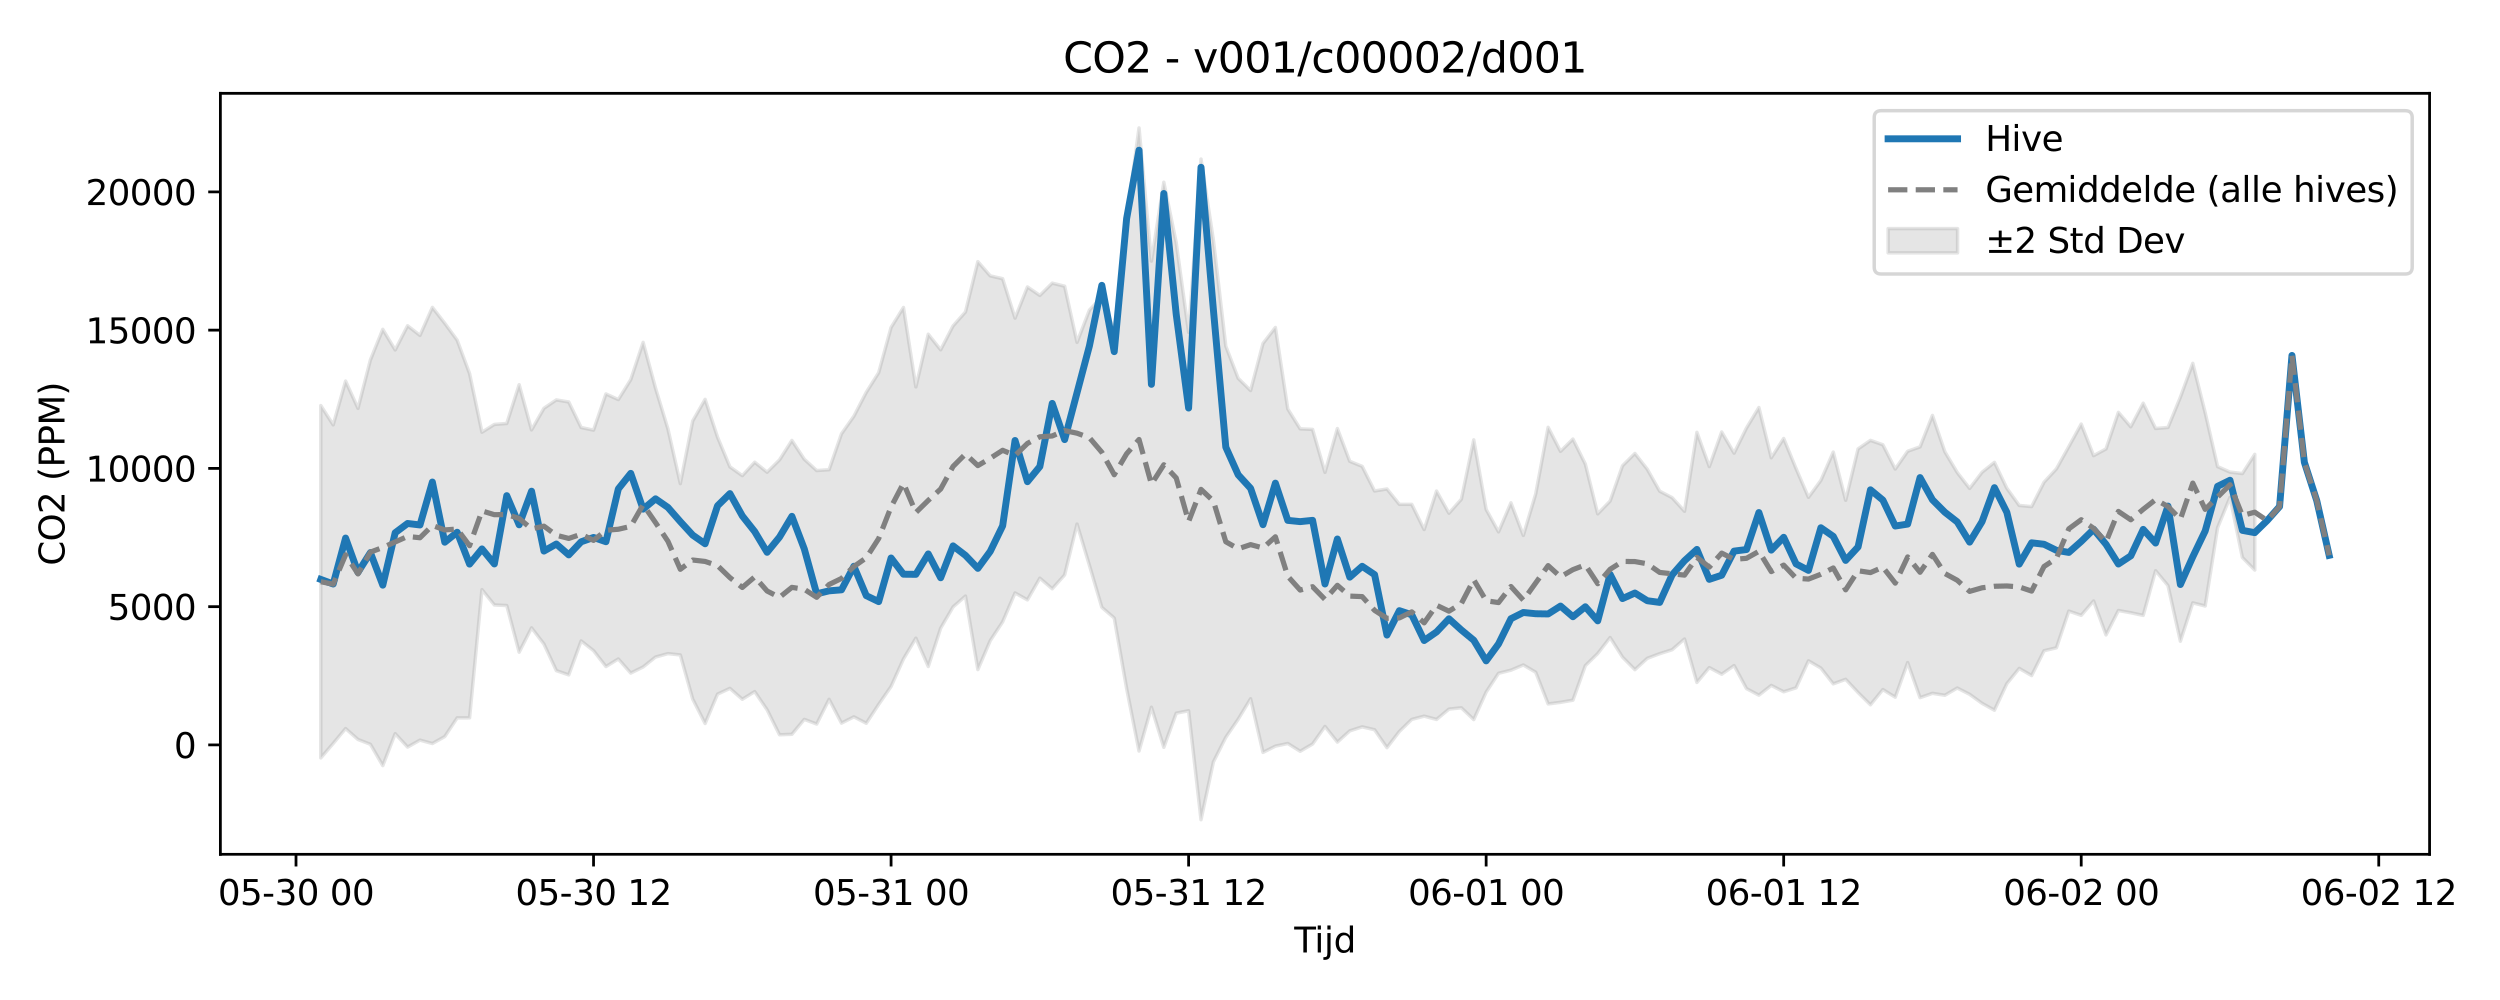 <?xml version="1.0" encoding="utf-8" standalone="no"?>
<!DOCTYPE svg PUBLIC "-//W3C//DTD SVG 1.1//EN"
  "http://www.w3.org/Graphics/SVG/1.1/DTD/svg11.dtd">
<svg xmlns:xlink="http://www.w3.org/1999/xlink" width="720pt" height="288pt" viewBox="0 0 720 288" xmlns="http://www.w3.org/2000/svg" version="1.1">
 <defs>
  <style type="text/css">*{stroke-linejoin: round; stroke-linecap: butt}</style>
 </defs>
 <g id="figure_1">
  <g id="patch_1">
   <path d="M 0 288 
L 720 288 
L 720 0 
L 0 0 
z
" style="fill: #ffffff"/>
  </g>
  <g id="axes_1">
   <g id="patch_2">
    <path d="M 63.47 246.04 
L 699.718 246.04 
L 699.718 26.88 
L 63.47 26.88 
z
" style="fill: #ffffff"/>
   </g>
   <g id="FillBetweenPolyCollection_1">
    <defs>
     <path id="mf0c6277cc8" d="M 92.39 -171.207 
L 92.39 -69.719 
L 95.961 -73.886 
L 99.531 -78.175 
L 103.102 -75.025 
L 106.672 -73.644 
L 110.242 -67.498 
L 113.813 -76.706 
L 117.383 -72.837 
L 120.954 -74.846 
L 124.524 -73.859 
L 128.095 -75.872 
L 131.665 -81.246 
L 135.235 -81.267 
L 138.806 -118.189 
L 142.376 -113.771 
L 145.947 -113.6 
L 149.517 -100.159 
L 153.087 -107.176 
L 156.658 -102.512 
L 160.228 -94.858 
L 163.799 -93.627 
L 167.369 -103.417 
L 170.94 -100.609 
L 174.51 -96.029 
L 178.08 -98.224 
L 181.651 -94.155 
L 185.221 -95.912 
L 188.792 -98.771 
L 192.362 -99.751 
L 195.932 -99.376 
L 199.503 -86.657 
L 203.073 -79.624 
L 206.644 -88.085 
L 210.214 -89.747 
L 213.785 -86.605 
L 217.355 -88.816 
L 220.925 -83.571 
L 224.496 -76.383 
L 228.066 -76.519 
L 231.637 -80.82 
L 235.207 -79.477 
L 238.777 -86.599 
L 242.348 -79.742 
L 245.918 -81.551 
L 249.489 -79.695 
L 253.059 -85.127 
L 256.63 -90.304 
L 260.2 -98.219 
L 263.77 -104.205 
L 267.341 -96.044 
L 270.911 -107.08 
L 274.482 -113.195 
L 278.052 -116.335 
L 281.623 -95.151 
L 285.193 -103.497 
L 288.763 -108.905 
L 292.334 -117.235 
L 295.904 -115.233 
L 299.475 -121.488 
L 303.045 -118.427 
L 306.615 -122.42 
L 310.186 -137.067 
L 313.756 -125.183 
L 317.327 -113.085 
L 320.897 -110.001 
L 324.468 -89.713 
L 328.038 -71.7 
L 331.608 -84.316 
L 335.179 -72.768 
L 338.749 -82.601 
L 342.32 -83.304 
L 345.89 -51.922 
L 349.46 -68.562 
L 353.031 -75.65 
L 356.601 -80.87 
L 360.172 -86.763 
L 363.742 -71.301 
L 367.313 -73.111 
L 370.883 -73.869 
L 374.453 -71.629 
L 378.024 -73.724 
L 381.594 -78.782 
L 385.165 -74.279 
L 388.735 -77.502 
L 392.305 -78.667 
L 395.876 -77.838 
L 399.446 -72.668 
L 403.017 -77.336 
L 406.587 -80.811 
L 410.158 -81.745 
L 413.728 -80.799 
L 417.298 -83.781 
L 420.869 -84.152 
L 424.439 -80.753 
L 428.01 -88.667 
L 431.58 -94.09 
L 435.15 -94.985 
L 438.721 -96.492 
L 442.291 -94.39 
L 445.862 -85.267 
L 449.432 -85.727 
L 453.003 -86.34 
L 456.573 -96.282 
L 460.143 -99.778 
L 463.714 -104.398 
L 467.284 -98.752 
L 470.855 -95.131 
L 474.425 -98.405 
L 477.995 -99.74 
L 481.566 -100.87 
L 485.136 -103.971 
L 488.707 -91.457 
L 492.277 -95.737 
L 495.848 -93.824 
L 499.418 -96.32 
L 502.988 -89.676 
L 506.559 -87.791 
L 510.129 -90.602 
L 513.7 -88.768 
L 517.27 -89.904 
L 520.84 -97.682 
L 524.411 -95.595 
L 527.981 -91.046 
L 531.552 -92.357 
L 535.122 -88.549 
L 538.693 -85.011 
L 542.263 -89.403 
L 545.833 -87.203 
L 549.404 -97.173 
L 552.974 -87.071 
L 556.545 -88.318 
L 560.115 -87.76 
L 563.685 -89.848 
L 567.256 -88.032 
L 570.826 -85.446 
L 574.397 -83.454 
L 577.967 -91.096 
L 581.538 -95.494 
L 585.108 -93.433 
L 588.678 -100.579 
L 592.249 -101.437 
L 595.819 -112.008 
L 599.39 -110.781 
L 602.96 -114.923 
L 606.53 -105.139 
L 610.101 -112.174 
L 613.671 -111.524 
L 617.242 -110.764 
L 620.812 -123.637 
L 624.383 -119.343 
L 627.953 -103.328 
L 631.523 -114.374 
L 635.094 -113.47 
L 638.664 -136.027 
L 642.235 -144.75 
L 645.805 -127.44 
L 649.375 -123.827 
L 649.375 -157.15 
L 649.375 -157.15 
L 645.805 -151.618 
L 642.235 -152.04 
L 638.664 -153.618 
L 635.094 -169.141 
L 631.523 -183.36 
L 627.953 -173.612 
L 624.383 -164.892 
L 620.812 -164.593 
L 617.242 -171.883 
L 613.671 -165.088 
L 610.101 -169.245 
L 606.53 -158.708 
L 602.96 -156.768 
L 599.39 -165.869 
L 595.819 -159.376 
L 592.249 -152.97 
L 588.678 -149.113 
L 585.108 -142.097 
L 581.538 -142.432 
L 577.967 -147.389 
L 574.397 -154.854 
L 570.826 -151.985 
L 567.256 -147.326 
L 563.685 -151.925 
L 560.115 -157.899 
L 556.545 -168.36 
L 552.974 -159.303 
L 549.404 -158.035 
L 545.833 -152.917 
L 542.263 -159.908 
L 538.693 -161.177 
L 535.122 -158.709 
L 531.552 -143.911 
L 527.981 -157.805 
L 524.411 -149.636 
L 520.84 -144.768 
L 517.27 -153.038 
L 513.7 -161.717 
L 510.129 -156.164 
L 506.559 -170.634 
L 502.988 -164.734 
L 499.418 -157.496 
L 495.848 -163.586 
L 492.277 -153.614 
L 488.707 -163.489 
L 485.136 -140.756 
L 481.566 -144.681 
L 477.995 -146.538 
L 474.425 -152.852 
L 470.855 -157.408 
L 467.284 -153.861 
L 463.714 -143.687 
L 460.143 -140.007 
L 456.573 -154.355 
L 453.003 -161.549 
L 449.432 -158.014 
L 445.862 -164.933 
L 442.291 -145.781 
L 438.721 -133.8 
L 435.15 -143.188 
L 431.58 -134.823 
L 428.01 -141.303 
L 424.439 -161.325 
L 420.869 -144.22 
L 417.298 -140.188 
L 413.728 -146.579 
L 410.158 -135.495 
L 406.587 -142.749 
L 403.017 -142.751 
L 399.446 -147.178 
L 395.876 -146.598 
L 392.305 -153.692 
L 388.735 -155.138 
L 385.165 -164.575 
L 381.594 -151.958 
L 378.024 -164.339 
L 374.453 -164.493 
L 370.883 -170.208 
L 367.313 -193.689 
L 363.742 -189.083 
L 360.172 -175.531 
L 356.601 -179.03 
L 353.031 -188.304 
L 349.46 -218.811 
L 345.89 -242.199 
L 342.32 -192.287 
L 338.749 -218.107 
L 335.179 -235.524 
L 331.608 -212.795 
L 328.038 -251.158 
L 324.468 -224.921 
L 320.897 -192.546 
L 317.327 -202.408 
L 313.756 -198.702 
L 310.186 -189.408 
L 306.615 -205.574 
L 303.045 -206.46 
L 299.475 -202.915 
L 295.904 -205.356 
L 292.334 -196.381 
L 288.763 -207.728 
L 285.193 -208.551 
L 281.623 -212.655 
L 278.052 -198.155 
L 274.482 -194.141 
L 270.911 -187.254 
L 267.341 -191.743 
L 263.77 -176.579 
L 260.2 -199.451 
L 256.63 -193.696 
L 253.059 -180.675 
L 249.489 -175.017 
L 245.918 -168.133 
L 242.348 -163.066 
L 238.777 -152.728 
L 235.207 -152.481 
L 231.637 -155.745 
L 228.066 -161.154 
L 224.496 -155.549 
L 220.925 -152.002 
L 217.355 -154.885 
L 213.785 -151.012 
L 210.214 -153.552 
L 206.644 -162.116 
L 203.073 -172.989 
L 199.503 -166.77 
L 195.932 -148.71 
L 192.362 -164.48 
L 188.792 -176.213 
L 185.221 -189.406 
L 181.651 -178.653 
L 178.08 -172.926 
L 174.51 -174.547 
L 170.94 -164.127 
L 167.369 -164.88 
L 163.799 -172.238 
L 160.228 -172.831 
L 156.658 -170.418 
L 153.087 -164.184 
L 149.517 -177.209 
L 145.947 -166.044 
L 142.376 -165.766 
L 138.806 -163.523 
L 135.235 -180.419 
L 131.665 -190.023 
L 128.095 -194.892 
L 124.524 -199.475 
L 120.954 -191.406 
L 117.383 -194.183 
L 113.813 -187.211 
L 110.242 -193.154 
L 106.672 -184.334 
L 103.102 -170.399 
L 99.531 -178.251 
L 95.961 -165.634 
L 92.39 -171.207 
z
" style="stroke: #808080; stroke-opacity: 0.2"/>
    </defs>
    <g clip-path="url(#pc5631e8606)">
     <use xlink:href="#mf0c6277cc8" x="0" y="288" style="fill: #808080; fill-opacity: 0.2; stroke: #808080; stroke-opacity: 0.2"/>
    </g>
   </g>
   <g id="matplotlib.axis_1">
    <g id="xtick_1">
     <g id="line2d_1">
      <defs>
       <path id="md438c3dcfd" d="M 0 0 
L 0 3.5 
" style="stroke: #000000; stroke-width: 0.8"/>
      </defs>
      <g>
       <use xlink:href="#md438c3dcfd" x="85.25" y="246.04" style="stroke: #000000; stroke-width: 0.8"/>
      </g>
     </g>
     <g id="text_1">
      <!-- 05-30 00 -->
      <g transform="translate(62.769 260.638) scale(0.1 -0.1)">
       <defs>
        <path id="DejaVuSans-30" d="M 2034 4250 
Q 1547 4250 1301 3770 
Q 1056 3291 1056 2328 
Q 1056 1369 1301 889 
Q 1547 409 2034 409 
Q 2525 409 2770 889 
Q 3016 1369 3016 2328 
Q 3016 3291 2770 3770 
Q 2525 4250 2034 4250 
z
M 2034 4750 
Q 2819 4750 3233 4129 
Q 3647 3509 3647 2328 
Q 3647 1150 3233 529 
Q 2819 -91 2034 -91 
Q 1250 -91 836 529 
Q 422 1150 422 2328 
Q 422 3509 836 4129 
Q 1250 4750 2034 4750 
z
" transform="scale(0.016)"/>
        <path id="DejaVuSans-35" d="M 691 4666 
L 3169 4666 
L 3169 4134 
L 1269 4134 
L 1269 2991 
Q 1406 3038 1543 3061 
Q 1681 3084 1819 3084 
Q 2600 3084 3056 2656 
Q 3513 2228 3513 1497 
Q 3513 744 3044 326 
Q 2575 -91 1722 -91 
Q 1428 -91 1123 -41 
Q 819 9 494 109 
L 494 744 
Q 775 591 1075 516 
Q 1375 441 1709 441 
Q 2250 441 2565 725 
Q 2881 1009 2881 1497 
Q 2881 1984 2565 2268 
Q 2250 2553 1709 2553 
Q 1456 2553 1204 2497 
Q 953 2441 691 2322 
L 691 4666 
z
" transform="scale(0.016)"/>
        <path id="DejaVuSans-2d" d="M 313 2009 
L 1997 2009 
L 1997 1497 
L 313 1497 
L 313 2009 
z
" transform="scale(0.016)"/>
        <path id="DejaVuSans-33" d="M 2597 2516 
Q 3050 2419 3304 2112 
Q 3559 1806 3559 1356 
Q 3559 666 3084 287 
Q 2609 -91 1734 -91 
Q 1441 -91 1130 -33 
Q 819 25 488 141 
L 488 750 
Q 750 597 1062 519 
Q 1375 441 1716 441 
Q 2309 441 2620 675 
Q 2931 909 2931 1356 
Q 2931 1769 2642 2001 
Q 2353 2234 1838 2234 
L 1294 2234 
L 1294 2753 
L 1863 2753 
Q 2328 2753 2575 2939 
Q 2822 3125 2822 3475 
Q 2822 3834 2567 4026 
Q 2313 4219 1838 4219 
Q 1578 4219 1281 4162 
Q 984 4106 628 3988 
L 628 4550 
Q 988 4650 1302 4700 
Q 1616 4750 1894 4750 
Q 2613 4750 3031 4423 
Q 3450 4097 3450 3541 
Q 3450 3153 3228 2886 
Q 3006 2619 2597 2516 
z
" transform="scale(0.016)"/>
        <path id="DejaVuSans-20" transform="scale(0.016)"/>
       </defs>
       <use xlink:href="#DejaVuSans-30"/>
       <use xlink:href="#DejaVuSans-35" transform="translate(63.623 0)"/>
       <use xlink:href="#DejaVuSans-2d" transform="translate(127.246 0)"/>
       <use xlink:href="#DejaVuSans-33" transform="translate(163.33 0)"/>
       <use xlink:href="#DejaVuSans-30" transform="translate(226.953 0)"/>
       <use xlink:href="#DejaVuSans-20" transform="translate(290.576 0)"/>
       <use xlink:href="#DejaVuSans-30" transform="translate(322.363 0)"/>
       <use xlink:href="#DejaVuSans-30" transform="translate(385.986 0)"/>
      </g>
     </g>
    </g>
    <g id="xtick_2">
     <g id="line2d_2">
      <g>
       <use xlink:href="#md438c3dcfd" x="170.94" y="246.04" style="stroke: #000000; stroke-width: 0.8"/>
      </g>
     </g>
     <g id="text_2">
      <!-- 05-30 12 -->
      <g transform="translate(148.459 260.638) scale(0.1 -0.1)">
       <defs>
        <path id="DejaVuSans-31" d="M 794 531 
L 1825 531 
L 1825 4091 
L 703 3866 
L 703 4441 
L 1819 4666 
L 2450 4666 
L 2450 531 
L 3481 531 
L 3481 0 
L 794 0 
L 794 531 
z
" transform="scale(0.016)"/>
        <path id="DejaVuSans-32" d="M 1228 531 
L 3431 531 
L 3431 0 
L 469 0 
L 469 531 
Q 828 903 1448 1529 
Q 2069 2156 2228 2338 
Q 2531 2678 2651 2914 
Q 2772 3150 2772 3378 
Q 2772 3750 2511 3984 
Q 2250 4219 1831 4219 
Q 1534 4219 1204 4116 
Q 875 4013 500 3803 
L 500 4441 
Q 881 4594 1212 4672 
Q 1544 4750 1819 4750 
Q 2544 4750 2975 4387 
Q 3406 4025 3406 3419 
Q 3406 3131 3298 2873 
Q 3191 2616 2906 2266 
Q 2828 2175 2409 1742 
Q 1991 1309 1228 531 
z
" transform="scale(0.016)"/>
       </defs>
       <use xlink:href="#DejaVuSans-30"/>
       <use xlink:href="#DejaVuSans-35" transform="translate(63.623 0)"/>
       <use xlink:href="#DejaVuSans-2d" transform="translate(127.246 0)"/>
       <use xlink:href="#DejaVuSans-33" transform="translate(163.33 0)"/>
       <use xlink:href="#DejaVuSans-30" transform="translate(226.953 0)"/>
       <use xlink:href="#DejaVuSans-20" transform="translate(290.576 0)"/>
       <use xlink:href="#DejaVuSans-31" transform="translate(322.363 0)"/>
       <use xlink:href="#DejaVuSans-32" transform="translate(385.986 0)"/>
      </g>
     </g>
    </g>
    <g id="xtick_3">
     <g id="line2d_3">
      <g>
       <use xlink:href="#md438c3dcfd" x="256.63" y="246.04" style="stroke: #000000; stroke-width: 0.8"/>
      </g>
     </g>
     <g id="text_3">
      <!-- 05-31 00 -->
      <g transform="translate(234.149 260.638) scale(0.1 -0.1)">
       <use xlink:href="#DejaVuSans-30"/>
       <use xlink:href="#DejaVuSans-35" transform="translate(63.623 0)"/>
       <use xlink:href="#DejaVuSans-2d" transform="translate(127.246 0)"/>
       <use xlink:href="#DejaVuSans-33" transform="translate(163.33 0)"/>
       <use xlink:href="#DejaVuSans-31" transform="translate(226.953 0)"/>
       <use xlink:href="#DejaVuSans-20" transform="translate(290.576 0)"/>
       <use xlink:href="#DejaVuSans-30" transform="translate(322.363 0)"/>
       <use xlink:href="#DejaVuSans-30" transform="translate(385.986 0)"/>
      </g>
     </g>
    </g>
    <g id="xtick_4">
     <g id="line2d_4">
      <g>
       <use xlink:href="#md438c3dcfd" x="342.32" y="246.04" style="stroke: #000000; stroke-width: 0.8"/>
      </g>
     </g>
     <g id="text_4">
      <!-- 05-31 12 -->
      <g transform="translate(319.839 260.638) scale(0.1 -0.1)">
       <use xlink:href="#DejaVuSans-30"/>
       <use xlink:href="#DejaVuSans-35" transform="translate(63.623 0)"/>
       <use xlink:href="#DejaVuSans-2d" transform="translate(127.246 0)"/>
       <use xlink:href="#DejaVuSans-33" transform="translate(163.33 0)"/>
       <use xlink:href="#DejaVuSans-31" transform="translate(226.953 0)"/>
       <use xlink:href="#DejaVuSans-20" transform="translate(290.576 0)"/>
       <use xlink:href="#DejaVuSans-31" transform="translate(322.363 0)"/>
       <use xlink:href="#DejaVuSans-32" transform="translate(385.986 0)"/>
      </g>
     </g>
    </g>
    <g id="xtick_5">
     <g id="line2d_5">
      <g>
       <use xlink:href="#md438c3dcfd" x="428.01" y="246.04" style="stroke: #000000; stroke-width: 0.8"/>
      </g>
     </g>
     <g id="text_5">
      <!-- 06-01 00 -->
      <g transform="translate(405.529 260.638) scale(0.1 -0.1)">
       <defs>
        <path id="DejaVuSans-36" d="M 2113 2584 
Q 1688 2584 1439 2293 
Q 1191 2003 1191 1497 
Q 1191 994 1439 701 
Q 1688 409 2113 409 
Q 2538 409 2786 701 
Q 3034 994 3034 1497 
Q 3034 2003 2786 2293 
Q 2538 2584 2113 2584 
z
M 3366 4563 
L 3366 3988 
Q 3128 4100 2886 4159 
Q 2644 4219 2406 4219 
Q 1781 4219 1451 3797 
Q 1122 3375 1075 2522 
Q 1259 2794 1537 2939 
Q 1816 3084 2150 3084 
Q 2853 3084 3261 2657 
Q 3669 2231 3669 1497 
Q 3669 778 3244 343 
Q 2819 -91 2113 -91 
Q 1303 -91 875 529 
Q 447 1150 447 2328 
Q 447 3434 972 4092 
Q 1497 4750 2381 4750 
Q 2619 4750 2861 4703 
Q 3103 4656 3366 4563 
z
" transform="scale(0.016)"/>
       </defs>
       <use xlink:href="#DejaVuSans-30"/>
       <use xlink:href="#DejaVuSans-36" transform="translate(63.623 0)"/>
       <use xlink:href="#DejaVuSans-2d" transform="translate(127.246 0)"/>
       <use xlink:href="#DejaVuSans-30" transform="translate(163.33 0)"/>
       <use xlink:href="#DejaVuSans-31" transform="translate(226.953 0)"/>
       <use xlink:href="#DejaVuSans-20" transform="translate(290.576 0)"/>
       <use xlink:href="#DejaVuSans-30" transform="translate(322.363 0)"/>
       <use xlink:href="#DejaVuSans-30" transform="translate(385.986 0)"/>
      </g>
     </g>
    </g>
    <g id="xtick_6">
     <g id="line2d_6">
      <g>
       <use xlink:href="#md438c3dcfd" x="513.7" y="246.04" style="stroke: #000000; stroke-width: 0.8"/>
      </g>
     </g>
     <g id="text_6">
      <!-- 06-01 12 -->
      <g transform="translate(491.219 260.638) scale(0.1 -0.1)">
       <use xlink:href="#DejaVuSans-30"/>
       <use xlink:href="#DejaVuSans-36" transform="translate(63.623 0)"/>
       <use xlink:href="#DejaVuSans-2d" transform="translate(127.246 0)"/>
       <use xlink:href="#DejaVuSans-30" transform="translate(163.33 0)"/>
       <use xlink:href="#DejaVuSans-31" transform="translate(226.953 0)"/>
       <use xlink:href="#DejaVuSans-20" transform="translate(290.576 0)"/>
       <use xlink:href="#DejaVuSans-31" transform="translate(322.363 0)"/>
       <use xlink:href="#DejaVuSans-32" transform="translate(385.986 0)"/>
      </g>
     </g>
    </g>
    <g id="xtick_7">
     <g id="line2d_7">
      <g>
       <use xlink:href="#md438c3dcfd" x="599.39" y="246.04" style="stroke: #000000; stroke-width: 0.8"/>
      </g>
     </g>
     <g id="text_7">
      <!-- 06-02 00 -->
      <g transform="translate(576.909 260.638) scale(0.1 -0.1)">
       <use xlink:href="#DejaVuSans-30"/>
       <use xlink:href="#DejaVuSans-36" transform="translate(63.623 0)"/>
       <use xlink:href="#DejaVuSans-2d" transform="translate(127.246 0)"/>
       <use xlink:href="#DejaVuSans-30" transform="translate(163.33 0)"/>
       <use xlink:href="#DejaVuSans-32" transform="translate(226.953 0)"/>
       <use xlink:href="#DejaVuSans-20" transform="translate(290.576 0)"/>
       <use xlink:href="#DejaVuSans-30" transform="translate(322.363 0)"/>
       <use xlink:href="#DejaVuSans-30" transform="translate(385.986 0)"/>
      </g>
     </g>
    </g>
    <g id="xtick_8">
     <g id="line2d_8">
      <g>
       <use xlink:href="#md438c3dcfd" x="685.08" y="246.04" style="stroke: #000000; stroke-width: 0.8"/>
      </g>
     </g>
     <g id="text_8">
      <!-- 06-02 12 -->
      <g transform="translate(662.599 260.638) scale(0.1 -0.1)">
       <use xlink:href="#DejaVuSans-30"/>
       <use xlink:href="#DejaVuSans-36" transform="translate(63.623 0)"/>
       <use xlink:href="#DejaVuSans-2d" transform="translate(127.246 0)"/>
       <use xlink:href="#DejaVuSans-30" transform="translate(163.33 0)"/>
       <use xlink:href="#DejaVuSans-32" transform="translate(226.953 0)"/>
       <use xlink:href="#DejaVuSans-20" transform="translate(290.576 0)"/>
       <use xlink:href="#DejaVuSans-31" transform="translate(322.363 0)"/>
       <use xlink:href="#DejaVuSans-32" transform="translate(385.986 0)"/>
      </g>
     </g>
    </g>
    <g id="text_9">
     <!-- Tijd -->
     <g transform="translate(372.744 274.317) scale(0.1 -0.1)">
      <defs>
       <path id="DejaVuSans-54" d="M -19 4666 
L 3928 4666 
L 3928 4134 
L 2272 4134 
L 2272 0 
L 1638 0 
L 1638 4134 
L -19 4134 
L -19 4666 
z
" transform="scale(0.016)"/>
       <path id="DejaVuSans-69" d="M 603 3500 
L 1178 3500 
L 1178 0 
L 603 0 
L 603 3500 
z
M 603 4863 
L 1178 4863 
L 1178 4134 
L 603 4134 
L 603 4863 
z
" transform="scale(0.016)"/>
       <path id="DejaVuSans-6a" d="M 603 3500 
L 1178 3500 
L 1178 -63 
Q 1178 -731 923 -1031 
Q 669 -1331 103 -1331 
L -116 -1331 
L -116 -844 
L 38 -844 
Q 366 -844 484 -692 
Q 603 -541 603 -63 
L 603 3500 
z
M 603 4863 
L 1178 4863 
L 1178 4134 
L 603 4134 
L 603 4863 
z
" transform="scale(0.016)"/>
       <path id="DejaVuSans-64" d="M 2906 2969 
L 2906 4863 
L 3481 4863 
L 3481 0 
L 2906 0 
L 2906 525 
Q 2725 213 2448 61 
Q 2172 -91 1784 -91 
Q 1150 -91 751 415 
Q 353 922 353 1747 
Q 353 2572 751 3078 
Q 1150 3584 1784 3584 
Q 2172 3584 2448 3432 
Q 2725 3281 2906 2969 
z
M 947 1747 
Q 947 1113 1208 752 
Q 1469 391 1925 391 
Q 2381 391 2643 752 
Q 2906 1113 2906 1747 
Q 2906 2381 2643 2742 
Q 2381 3103 1925 3103 
Q 1469 3103 1208 2742 
Q 947 2381 947 1747 
z
" transform="scale(0.016)"/>
      </defs>
      <use xlink:href="#DejaVuSans-54"/>
      <use xlink:href="#DejaVuSans-69" transform="translate(57.959 0)"/>
      <use xlink:href="#DejaVuSans-6a" transform="translate(85.742 0)"/>
      <use xlink:href="#DejaVuSans-64" transform="translate(113.525 0)"/>
     </g>
    </g>
   </g>
   <g id="matplotlib.axis_2">
    <g id="ytick_1">
     <g id="line2d_9">
      <defs>
       <path id="m168726c3f1" d="M 0 0 
L -3.5 0 
" style="stroke: #000000; stroke-width: 0.8"/>
      </defs>
      <g>
       <use xlink:href="#m168726c3f1" x="63.47" y="214.532" style="stroke: #000000; stroke-width: 0.8"/>
      </g>
     </g>
     <g id="text_10">
      <!-- 0 -->
      <g transform="translate(50.108 218.331) scale(0.1 -0.1)">
       <use xlink:href="#DejaVuSans-30"/>
      </g>
     </g>
    </g>
    <g id="ytick_2">
     <g id="line2d_10">
      <g>
       <use xlink:href="#m168726c3f1" x="63.47" y="174.716" style="stroke: #000000; stroke-width: 0.8"/>
      </g>
     </g>
     <g id="text_11">
      <!-- 5000 -->
      <g transform="translate(31.02 178.515) scale(0.1 -0.1)">
       <use xlink:href="#DejaVuSans-35"/>
       <use xlink:href="#DejaVuSans-30" transform="translate(63.623 0)"/>
       <use xlink:href="#DejaVuSans-30" transform="translate(127.246 0)"/>
       <use xlink:href="#DejaVuSans-30" transform="translate(190.869 0)"/>
      </g>
     </g>
    </g>
    <g id="ytick_3">
     <g id="line2d_11">
      <g>
       <use xlink:href="#m168726c3f1" x="63.47" y="134.9" style="stroke: #000000; stroke-width: 0.8"/>
      </g>
     </g>
     <g id="text_12">
      <!-- 10000 -->
      <g transform="translate(24.657 138.699) scale(0.1 -0.1)">
       <use xlink:href="#DejaVuSans-31"/>
       <use xlink:href="#DejaVuSans-30" transform="translate(63.623 0)"/>
       <use xlink:href="#DejaVuSans-30" transform="translate(127.246 0)"/>
       <use xlink:href="#DejaVuSans-30" transform="translate(190.869 0)"/>
       <use xlink:href="#DejaVuSans-30" transform="translate(254.492 0)"/>
      </g>
     </g>
    </g>
    <g id="ytick_4">
     <g id="line2d_12">
      <g>
       <use xlink:href="#m168726c3f1" x="63.47" y="95.084" style="stroke: #000000; stroke-width: 0.8"/>
      </g>
     </g>
     <g id="text_13">
      <!-- 15000 -->
      <g transform="translate(24.657 98.883) scale(0.1 -0.1)">
       <use xlink:href="#DejaVuSans-31"/>
       <use xlink:href="#DejaVuSans-35" transform="translate(63.623 0)"/>
       <use xlink:href="#DejaVuSans-30" transform="translate(127.246 0)"/>
       <use xlink:href="#DejaVuSans-30" transform="translate(190.869 0)"/>
       <use xlink:href="#DejaVuSans-30" transform="translate(254.492 0)"/>
      </g>
     </g>
    </g>
    <g id="ytick_5">
     <g id="line2d_13">
      <g>
       <use xlink:href="#m168726c3f1" x="63.47" y="55.268" style="stroke: #000000; stroke-width: 0.8"/>
      </g>
     </g>
     <g id="text_14">
      <!-- 20000 -->
      <g transform="translate(24.657 59.067) scale(0.1 -0.1)">
       <use xlink:href="#DejaVuSans-32"/>
       <use xlink:href="#DejaVuSans-30" transform="translate(63.623 0)"/>
       <use xlink:href="#DejaVuSans-30" transform="translate(127.246 0)"/>
       <use xlink:href="#DejaVuSans-30" transform="translate(190.869 0)"/>
       <use xlink:href="#DejaVuSans-30" transform="translate(254.492 0)"/>
      </g>
     </g>
    </g>
    <g id="text_15">
     <!-- CO2 (PPM) -->
     <g transform="translate(18.578 162.903) rotate(-90) scale(0.1 -0.1)">
      <defs>
       <path id="DejaVuSans-43" d="M 4122 4306 
L 4122 3641 
Q 3803 3938 3442 4084 
Q 3081 4231 2675 4231 
Q 1875 4231 1450 3742 
Q 1025 3253 1025 2328 
Q 1025 1406 1450 917 
Q 1875 428 2675 428 
Q 3081 428 3442 575 
Q 3803 722 4122 1019 
L 4122 359 
Q 3791 134 3420 21 
Q 3050 -91 2638 -91 
Q 1578 -91 968 557 
Q 359 1206 359 2328 
Q 359 3453 968 4101 
Q 1578 4750 2638 4750 
Q 3056 4750 3426 4639 
Q 3797 4528 4122 4306 
z
" transform="scale(0.016)"/>
       <path id="DejaVuSans-4f" d="M 2522 4238 
Q 1834 4238 1429 3725 
Q 1025 3213 1025 2328 
Q 1025 1447 1429 934 
Q 1834 422 2522 422 
Q 3209 422 3611 934 
Q 4013 1447 4013 2328 
Q 4013 3213 3611 3725 
Q 3209 4238 2522 4238 
z
M 2522 4750 
Q 3503 4750 4090 4092 
Q 4678 3434 4678 2328 
Q 4678 1225 4090 567 
Q 3503 -91 2522 -91 
Q 1538 -91 948 565 
Q 359 1222 359 2328 
Q 359 3434 948 4092 
Q 1538 4750 2522 4750 
z
" transform="scale(0.016)"/>
       <path id="DejaVuSans-28" d="M 1984 4856 
Q 1566 4138 1362 3434 
Q 1159 2731 1159 2009 
Q 1159 1288 1364 580 
Q 1569 -128 1984 -844 
L 1484 -844 
Q 1016 -109 783 600 
Q 550 1309 550 2009 
Q 550 2706 781 3412 
Q 1013 4119 1484 4856 
L 1984 4856 
z
" transform="scale(0.016)"/>
       <path id="DejaVuSans-50" d="M 1259 4147 
L 1259 2394 
L 2053 2394 
Q 2494 2394 2734 2622 
Q 2975 2850 2975 3272 
Q 2975 3691 2734 3919 
Q 2494 4147 2053 4147 
L 1259 4147 
z
M 628 4666 
L 2053 4666 
Q 2838 4666 3239 4311 
Q 3641 3956 3641 3272 
Q 3641 2581 3239 2228 
Q 2838 1875 2053 1875 
L 1259 1875 
L 1259 0 
L 628 0 
L 628 4666 
z
" transform="scale(0.016)"/>
       <path id="DejaVuSans-4d" d="M 628 4666 
L 1569 4666 
L 2759 1491 
L 3956 4666 
L 4897 4666 
L 4897 0 
L 4281 0 
L 4281 4097 
L 3078 897 
L 2444 897 
L 1241 4097 
L 1241 0 
L 628 0 
L 628 4666 
z
" transform="scale(0.016)"/>
       <path id="DejaVuSans-29" d="M 513 4856 
L 1013 4856 
Q 1481 4119 1714 3412 
Q 1947 2706 1947 2009 
Q 1947 1309 1714 600 
Q 1481 -109 1013 -844 
L 513 -844 
Q 928 -128 1133 580 
Q 1338 1288 1338 2009 
Q 1338 2731 1133 3434 
Q 928 4138 513 4856 
z
" transform="scale(0.016)"/>
      </defs>
      <use xlink:href="#DejaVuSans-43"/>
      <use xlink:href="#DejaVuSans-4f" transform="translate(69.824 0)"/>
      <use xlink:href="#DejaVuSans-32" transform="translate(148.535 0)"/>
      <use xlink:href="#DejaVuSans-20" transform="translate(212.158 0)"/>
      <use xlink:href="#DejaVuSans-28" transform="translate(243.945 0)"/>
      <use xlink:href="#DejaVuSans-50" transform="translate(282.959 0)"/>
      <use xlink:href="#DejaVuSans-50" transform="translate(343.262 0)"/>
      <use xlink:href="#DejaVuSans-4d" transform="translate(403.564 0)"/>
      <use xlink:href="#DejaVuSans-29" transform="translate(489.844 0)"/>
     </g>
    </g>
   </g>
   <g id="line2d_14">
    <path d="M 92.39 166.872 
L 95.961 168.191 
L 99.531 154.964 
L 103.102 164.812 
L 106.672 159.161 
L 110.242 168.523 
L 113.813 153.43 
L 117.383 150.76 
L 120.954 151.192 
L 124.524 138.828 
L 128.095 156.156 
L 131.665 153.289 
L 135.235 162.46 
L 138.806 158.093 
L 142.376 162.413 
L 145.947 142.752 
L 149.517 151.142 
L 153.087 141.469 
L 156.658 158.707 
L 160.228 156.679 
L 163.799 159.809 
L 167.369 156.038 
L 170.94 154.789 
L 174.51 156.013 
L 178.08 140.803 
L 181.651 136.333 
L 185.221 146.627 
L 188.792 143.662 
L 192.362 146.136 
L 195.932 150.226 
L 199.503 154.115 
L 203.073 156.603 
L 206.644 145.671 
L 210.214 142.162 
L 213.785 148.583 
L 217.355 153.096 
L 220.925 159.06 
L 224.496 154.688 
L 228.066 148.708 
L 231.637 158.097 
L 235.207 171.023 
L 238.777 170.161 
L 242.348 169.871 
L 245.918 163.087 
L 249.489 171.552 
L 253.059 173.266 
L 256.63 160.706 
L 260.2 165.372 
L 263.77 165.409 
L 267.341 159.533 
L 270.911 166.394 
L 274.482 157.215 
L 278.052 159.947 
L 281.623 163.681 
L 285.193 158.797 
L 288.763 151.439 
L 292.334 126.865 
L 295.904 138.722 
L 299.475 134.366 
L 303.045 116.186 
L 306.615 126.6 
L 313.756 99.607 
L 317.327 82.18 
L 320.897 101.271 
L 324.468 62.945 
L 328.038 43.26 
L 331.608 110.684 
L 335.179 55.73 
L 338.749 90.517 
L 342.32 117.512 
L 345.89 48.181 
L 349.46 89.247 
L 353.031 128.78 
L 356.601 136.745 
L 360.172 140.637 
L 363.742 151.109 
L 367.313 139.149 
L 370.883 149.868 
L 374.453 150.229 
L 378.024 149.859 
L 381.594 168.186 
L 385.165 155.238 
L 388.735 166.219 
L 392.305 163.097 
L 395.876 165.486 
L 399.446 182.897 
L 403.017 175.873 
L 406.587 177.054 
L 410.158 184.468 
L 413.728 181.994 
L 417.298 178.214 
L 420.869 181.439 
L 424.439 184.388 
L 428.01 190.324 
L 431.58 185.439 
L 435.15 178.19 
L 438.721 176.396 
L 442.291 176.757 
L 445.862 176.815 
L 449.432 174.551 
L 453.003 177.614 
L 456.573 174.75 
L 460.143 178.801 
L 463.714 165.417 
L 467.284 172.388 
L 470.855 170.79 
L 474.425 173.012 
L 477.995 173.492 
L 481.566 165.577 
L 485.136 161.497 
L 488.707 158.236 
L 492.277 166.851 
L 495.848 165.666 
L 499.418 158.718 
L 502.988 158.266 
L 506.559 147.617 
L 510.129 158.431 
L 513.7 154.747 
L 517.27 162.405 
L 520.84 164.268 
L 524.411 151.997 
L 527.981 154.477 
L 531.552 161.396 
L 535.122 157.519 
L 538.693 141.069 
L 542.263 144.026 
L 545.833 151.498 
L 549.404 150.94 
L 552.974 137.548 
L 556.545 143.941 
L 560.115 147.519 
L 563.685 150.311 
L 567.256 156.13 
L 570.826 150.234 
L 574.397 140.45 
L 577.967 147.545 
L 581.538 162.466 
L 585.108 156.331 
L 588.678 156.748 
L 592.249 158.492 
L 595.819 159.097 
L 599.39 155.936 
L 602.96 152.456 
L 606.53 156.764 
L 610.101 162.436 
L 613.671 160.082 
L 617.242 152.467 
L 620.812 156.396 
L 624.383 145.759 
L 627.953 168.339 
L 631.523 160.355 
L 635.094 152.915 
L 638.664 140.068 
L 642.235 138.316 
L 645.805 152.745 
L 649.375 153.402 
L 652.946 149.916 
L 656.516 145.893 
L 660.087 102.374 
L 663.657 133.137 
L 667.228 144.195 
L 670.798 159.936 
L 670.798 159.936 
" clip-path="url(#pc5631e8606)" style="fill: none; stroke: #1f77b4; stroke-width: 2; stroke-linecap: square"/>
   </g>
   <g id="line2d_15">
    <path d="M 92.39 167.537 
L 95.961 168.24 
L 99.531 159.787 
L 103.102 165.288 
L 106.672 159.011 
L 110.242 157.674 
L 117.383 154.49 
L 120.954 154.874 
L 124.524 151.333 
L 128.095 152.618 
L 131.665 152.365 
L 135.235 157.157 
L 138.806 147.144 
L 142.376 148.232 
L 145.947 148.178 
L 149.517 149.316 
L 153.087 152.32 
L 156.658 151.535 
L 160.228 154.156 
L 163.799 155.068 
L 167.369 153.852 
L 170.94 155.632 
L 174.51 152.712 
L 178.08 152.425 
L 181.651 151.596 
L 185.221 145.341 
L 188.792 150.508 
L 192.362 155.884 
L 195.932 163.957 
L 199.503 161.287 
L 203.073 161.694 
L 206.644 162.899 
L 210.214 166.351 
L 213.785 169.192 
L 217.355 166.15 
L 220.925 170.213 
L 224.496 172.034 
L 228.066 169.163 
L 231.637 169.717 
L 235.207 172.021 
L 238.777 168.336 
L 242.348 166.596 
L 245.918 163.158 
L 249.489 160.644 
L 253.059 155.099 
L 256.63 146 
L 260.2 139.165 
L 263.77 147.608 
L 267.341 144.107 
L 270.911 140.833 
L 274.482 134.332 
L 278.052 130.755 
L 281.623 134.097 
L 285.193 131.976 
L 288.763 129.683 
L 292.334 131.192 
L 295.904 127.706 
L 299.475 125.799 
L 303.045 125.557 
L 306.615 124.003 
L 310.186 124.762 
L 313.756 126.058 
L 317.327 130.253 
L 320.897 136.726 
L 324.468 130.683 
L 328.038 126.571 
L 331.608 139.445 
L 335.179 133.854 
L 338.749 137.646 
L 342.32 150.205 
L 345.89 140.94 
L 349.46 144.313 
L 353.031 156.023 
L 356.601 158.05 
L 360.172 156.853 
L 363.742 157.808 
L 367.313 154.6 
L 370.883 165.962 
L 374.453 169.939 
L 378.024 168.968 
L 381.594 172.63 
L 385.165 168.573 
L 388.735 171.68 
L 392.305 171.82 
L 395.876 175.782 
L 399.446 178.077 
L 403.017 177.956 
L 406.587 176.22 
L 410.158 179.38 
L 413.728 174.311 
L 417.298 176.016 
L 420.869 173.814 
L 424.439 166.961 
L 428.01 173.015 
L 431.58 173.543 
L 435.15 168.914 
L 438.721 172.854 
L 445.862 162.9 
L 449.432 166.13 
L 453.003 164.055 
L 456.573 162.682 
L 460.143 168.107 
L 463.714 163.957 
L 467.284 161.693 
L 470.855 161.731 
L 474.425 162.371 
L 477.995 164.861 
L 485.136 165.636 
L 488.707 160.527 
L 492.277 163.325 
L 495.848 159.295 
L 499.418 161.092 
L 502.988 160.795 
L 506.559 158.787 
L 510.129 164.617 
L 513.7 162.757 
L 517.27 166.529 
L 520.84 166.775 
L 524.411 165.385 
L 527.981 163.575 
L 531.552 169.866 
L 535.122 164.371 
L 538.693 164.906 
L 542.263 163.344 
L 545.833 167.94 
L 549.404 160.396 
L 552.974 164.813 
L 556.545 159.661 
L 560.115 165.17 
L 563.685 167.113 
L 567.256 170.321 
L 570.826 169.285 
L 574.397 168.846 
L 577.967 168.758 
L 581.538 169.037 
L 585.108 170.235 
L 588.678 163.154 
L 592.249 160.796 
L 595.819 152.308 
L 599.39 149.675 
L 602.96 152.155 
L 606.53 156.077 
L 610.101 147.291 
L 613.671 149.694 
L 617.242 146.676 
L 620.812 143.885 
L 624.383 145.882 
L 627.953 149.53 
L 631.523 139.133 
L 635.094 146.694 
L 642.235 139.605 
L 645.805 148.471 
L 649.375 147.511 
L 652.946 149.916 
L 656.516 145.893 
L 660.087 102.374 
L 663.657 133.137 
L 667.228 144.195 
L 670.798 159.936 
L 670.798 159.936 
" clip-path="url(#pc5631e8606)" style="fill: none; stroke-dasharray: 5.55,2.4; stroke-dashoffset: 0; stroke: #808080; stroke-width: 1.5"/>
   </g>
   <g id="patch_3">
    <path d="M 63.47 246.04 
L 63.47 26.88 
" style="fill: none; stroke: #000000; stroke-width: 0.8; stroke-linejoin: miter; stroke-linecap: square"/>
   </g>
   <g id="patch_4">
    <path d="M 699.718 246.04 
L 699.718 26.88 
" style="fill: none; stroke: #000000; stroke-width: 0.8; stroke-linejoin: miter; stroke-linecap: square"/>
   </g>
   <g id="patch_5">
    <path d="M 63.47 246.04 
L 699.718 246.04 
" style="fill: none; stroke: #000000; stroke-width: 0.8; stroke-linejoin: miter; stroke-linecap: square"/>
   </g>
   <g id="patch_6">
    <path d="M 63.47 26.88 
L 699.718 26.88 
" style="fill: none; stroke: #000000; stroke-width: 0.8; stroke-linejoin: miter; stroke-linecap: square"/>
   </g>
   <g id="text_16">
    <!-- CO2 - v001/c00002/d001 -->
    <g transform="translate(306.191 20.88) scale(0.12 -0.12)">
     <defs>
      <path id="DejaVuSans-76" d="M 191 3500 
L 800 3500 
L 1894 563 
L 2988 3500 
L 3597 3500 
L 2284 0 
L 1503 0 
L 191 3500 
z
" transform="scale(0.016)"/>
      <path id="DejaVuSans-2f" d="M 1625 4666 
L 2156 4666 
L 531 -594 
L 0 -594 
L 1625 4666 
z
" transform="scale(0.016)"/>
      <path id="DejaVuSans-63" d="M 3122 3366 
L 3122 2828 
Q 2878 2963 2633 3030 
Q 2388 3097 2138 3097 
Q 1578 3097 1268 2742 
Q 959 2388 959 1747 
Q 959 1106 1268 751 
Q 1578 397 2138 397 
Q 2388 397 2633 464 
Q 2878 531 3122 666 
L 3122 134 
Q 2881 22 2623 -34 
Q 2366 -91 2075 -91 
Q 1284 -91 818 406 
Q 353 903 353 1747 
Q 353 2603 823 3093 
Q 1294 3584 2113 3584 
Q 2378 3584 2631 3529 
Q 2884 3475 3122 3366 
z
" transform="scale(0.016)"/>
     </defs>
     <use xlink:href="#DejaVuSans-43"/>
     <use xlink:href="#DejaVuSans-4f" transform="translate(69.824 0)"/>
     <use xlink:href="#DejaVuSans-32" transform="translate(148.535 0)"/>
     <use xlink:href="#DejaVuSans-20" transform="translate(212.158 0)"/>
     <use xlink:href="#DejaVuSans-2d" transform="translate(243.945 0)"/>
     <use xlink:href="#DejaVuSans-20" transform="translate(280.029 0)"/>
     <use xlink:href="#DejaVuSans-76" transform="translate(311.816 0)"/>
     <use xlink:href="#DejaVuSans-30" transform="translate(370.996 0)"/>
     <use xlink:href="#DejaVuSans-30" transform="translate(434.619 0)"/>
     <use xlink:href="#DejaVuSans-31" transform="translate(498.242 0)"/>
     <use xlink:href="#DejaVuSans-2f" transform="translate(561.865 0)"/>
     <use xlink:href="#DejaVuSans-63" transform="translate(595.557 0)"/>
     <use xlink:href="#DejaVuSans-30" transform="translate(650.537 0)"/>
     <use xlink:href="#DejaVuSans-30" transform="translate(714.16 0)"/>
     <use xlink:href="#DejaVuSans-30" transform="translate(777.783 0)"/>
     <use xlink:href="#DejaVuSans-30" transform="translate(841.406 0)"/>
     <use xlink:href="#DejaVuSans-32" transform="translate(905.029 0)"/>
     <use xlink:href="#DejaVuSans-2f" transform="translate(968.652 0)"/>
     <use xlink:href="#DejaVuSans-64" transform="translate(1002.344 0)"/>
     <use xlink:href="#DejaVuSans-30" transform="translate(1065.82 0)"/>
     <use xlink:href="#DejaVuSans-30" transform="translate(1129.443 0)"/>
     <use xlink:href="#DejaVuSans-31" transform="translate(1193.066 0)"/>
    </g>
   </g>
   <g id="legend_1">
    <g id="patch_7">
     <path d="M 541.775 78.914 
L 692.718 78.914 
Q 694.718 78.914 694.718 76.914 
L 694.718 33.88 
Q 694.718 31.88 692.718 31.88 
L 541.775 31.88 
Q 539.775 31.88 539.775 33.88 
L 539.775 76.914 
Q 539.775 78.914 541.775 78.914 
z
" style="fill: #ffffff; opacity: 0.8; stroke: #cccccc; stroke-linejoin: miter"/>
    </g>
    <g id="line2d_16">
     <path d="M 543.775 39.978 
L 553.775 39.978 
L 563.775 39.978 
" style="fill: none; stroke: #1f77b4; stroke-width: 2; stroke-linecap: square"/>
    </g>
    <g id="text_17">
     <!-- Hive -->
     <g transform="translate(571.775 43.478) scale(0.1 -0.1)">
      <defs>
       <path id="DejaVuSans-48" d="M 628 4666 
L 1259 4666 
L 1259 2753 
L 3553 2753 
L 3553 4666 
L 4184 4666 
L 4184 0 
L 3553 0 
L 3553 2222 
L 1259 2222 
L 1259 0 
L 628 0 
L 628 4666 
z
" transform="scale(0.016)"/>
       <path id="DejaVuSans-65" d="M 3597 1894 
L 3597 1613 
L 953 1613 
Q 991 1019 1311 708 
Q 1631 397 2203 397 
Q 2534 397 2845 478 
Q 3156 559 3463 722 
L 3463 178 
Q 3153 47 2828 -22 
Q 2503 -91 2169 -91 
Q 1331 -91 842 396 
Q 353 884 353 1716 
Q 353 2575 817 3079 
Q 1281 3584 2069 3584 
Q 2775 3584 3186 3129 
Q 3597 2675 3597 1894 
z
M 3022 2063 
Q 3016 2534 2758 2815 
Q 2500 3097 2075 3097 
Q 1594 3097 1305 2825 
Q 1016 2553 972 2059 
L 3022 2063 
z
" transform="scale(0.016)"/>
      </defs>
      <use xlink:href="#DejaVuSans-48"/>
      <use xlink:href="#DejaVuSans-69" transform="translate(75.195 0)"/>
      <use xlink:href="#DejaVuSans-76" transform="translate(102.979 0)"/>
      <use xlink:href="#DejaVuSans-65" transform="translate(162.158 0)"/>
     </g>
    </g>
    <g id="line2d_17">
     <path d="M 543.775 54.657 
L 553.775 54.657 
L 563.775 54.657 
" style="fill: none; stroke-dasharray: 5.55,2.4; stroke-dashoffset: 0; stroke: #808080; stroke-width: 1.5"/>
    </g>
    <g id="text_18">
     <!-- Gemiddelde (alle hives) -->
     <g transform="translate(571.775 58.157) scale(0.1 -0.1)">
      <defs>
       <path id="DejaVuSans-47" d="M 3809 666 
L 3809 1919 
L 2778 1919 
L 2778 2438 
L 4434 2438 
L 4434 434 
Q 4069 175 3628 42 
Q 3188 -91 2688 -91 
Q 1594 -91 976 548 
Q 359 1188 359 2328 
Q 359 3472 976 4111 
Q 1594 4750 2688 4750 
Q 3144 4750 3555 4637 
Q 3966 4525 4313 4306 
L 4313 3634 
Q 3963 3931 3569 4081 
Q 3175 4231 2741 4231 
Q 1884 4231 1454 3753 
Q 1025 3275 1025 2328 
Q 1025 1384 1454 906 
Q 1884 428 2741 428 
Q 3075 428 3337 486 
Q 3600 544 3809 666 
z
" transform="scale(0.016)"/>
       <path id="DejaVuSans-6d" d="M 3328 2828 
Q 3544 3216 3844 3400 
Q 4144 3584 4550 3584 
Q 5097 3584 5394 3201 
Q 5691 2819 5691 2113 
L 5691 0 
L 5113 0 
L 5113 2094 
Q 5113 2597 4934 2840 
Q 4756 3084 4391 3084 
Q 3944 3084 3684 2787 
Q 3425 2491 3425 1978 
L 3425 0 
L 2847 0 
L 2847 2094 
Q 2847 2600 2669 2842 
Q 2491 3084 2119 3084 
Q 1678 3084 1418 2786 
Q 1159 2488 1159 1978 
L 1159 0 
L 581 0 
L 581 3500 
L 1159 3500 
L 1159 2956 
Q 1356 3278 1631 3431 
Q 1906 3584 2284 3584 
Q 2666 3584 2933 3390 
Q 3200 3197 3328 2828 
z
" transform="scale(0.016)"/>
       <path id="DejaVuSans-6c" d="M 603 4863 
L 1178 4863 
L 1178 0 
L 603 0 
L 603 4863 
z
" transform="scale(0.016)"/>
       <path id="DejaVuSans-61" d="M 2194 1759 
Q 1497 1759 1228 1600 
Q 959 1441 959 1056 
Q 959 750 1161 570 
Q 1363 391 1709 391 
Q 2188 391 2477 730 
Q 2766 1069 2766 1631 
L 2766 1759 
L 2194 1759 
z
M 3341 1997 
L 3341 0 
L 2766 0 
L 2766 531 
Q 2569 213 2275 61 
Q 1981 -91 1556 -91 
Q 1019 -91 701 211 
Q 384 513 384 1019 
Q 384 1609 779 1909 
Q 1175 2209 1959 2209 
L 2766 2209 
L 2766 2266 
Q 2766 2663 2505 2880 
Q 2244 3097 1772 3097 
Q 1472 3097 1187 3025 
Q 903 2953 641 2809 
L 641 3341 
Q 956 3463 1253 3523 
Q 1550 3584 1831 3584 
Q 2591 3584 2966 3190 
Q 3341 2797 3341 1997 
z
" transform="scale(0.016)"/>
       <path id="DejaVuSans-68" d="M 3513 2113 
L 3513 0 
L 2938 0 
L 2938 2094 
Q 2938 2591 2744 2837 
Q 2550 3084 2163 3084 
Q 1697 3084 1428 2787 
Q 1159 2491 1159 1978 
L 1159 0 
L 581 0 
L 581 4863 
L 1159 4863 
L 1159 2956 
Q 1366 3272 1645 3428 
Q 1925 3584 2291 3584 
Q 2894 3584 3203 3211 
Q 3513 2838 3513 2113 
z
" transform="scale(0.016)"/>
       <path id="DejaVuSans-73" d="M 2834 3397 
L 2834 2853 
Q 2591 2978 2328 3040 
Q 2066 3103 1784 3103 
Q 1356 3103 1142 2972 
Q 928 2841 928 2578 
Q 928 2378 1081 2264 
Q 1234 2150 1697 2047 
L 1894 2003 
Q 2506 1872 2764 1633 
Q 3022 1394 3022 966 
Q 3022 478 2636 193 
Q 2250 -91 1575 -91 
Q 1294 -91 989 -36 
Q 684 19 347 128 
L 347 722 
Q 666 556 975 473 
Q 1284 391 1588 391 
Q 1994 391 2212 530 
Q 2431 669 2431 922 
Q 2431 1156 2273 1281 
Q 2116 1406 1581 1522 
L 1381 1569 
Q 847 1681 609 1914 
Q 372 2147 372 2553 
Q 372 3047 722 3315 
Q 1072 3584 1716 3584 
Q 2034 3584 2315 3537 
Q 2597 3491 2834 3397 
z
" transform="scale(0.016)"/>
      </defs>
      <use xlink:href="#DejaVuSans-47"/>
      <use xlink:href="#DejaVuSans-65" transform="translate(77.49 0)"/>
      <use xlink:href="#DejaVuSans-6d" transform="translate(139.014 0)"/>
      <use xlink:href="#DejaVuSans-69" transform="translate(236.426 0)"/>
      <use xlink:href="#DejaVuSans-64" transform="translate(264.209 0)"/>
      <use xlink:href="#DejaVuSans-64" transform="translate(327.686 0)"/>
      <use xlink:href="#DejaVuSans-65" transform="translate(391.162 0)"/>
      <use xlink:href="#DejaVuSans-6c" transform="translate(452.686 0)"/>
      <use xlink:href="#DejaVuSans-64" transform="translate(480.469 0)"/>
      <use xlink:href="#DejaVuSans-65" transform="translate(543.945 0)"/>
      <use xlink:href="#DejaVuSans-20" transform="translate(605.469 0)"/>
      <use xlink:href="#DejaVuSans-28" transform="translate(637.256 0)"/>
      <use xlink:href="#DejaVuSans-61" transform="translate(676.27 0)"/>
      <use xlink:href="#DejaVuSans-6c" transform="translate(737.549 0)"/>
      <use xlink:href="#DejaVuSans-6c" transform="translate(765.332 0)"/>
      <use xlink:href="#DejaVuSans-65" transform="translate(793.115 0)"/>
      <use xlink:href="#DejaVuSans-20" transform="translate(854.639 0)"/>
      <use xlink:href="#DejaVuSans-68" transform="translate(886.426 0)"/>
      <use xlink:href="#DejaVuSans-69" transform="translate(949.805 0)"/>
      <use xlink:href="#DejaVuSans-76" transform="translate(977.588 0)"/>
      <use xlink:href="#DejaVuSans-65" transform="translate(1036.768 0)"/>
      <use xlink:href="#DejaVuSans-73" transform="translate(1098.291 0)"/>
      <use xlink:href="#DejaVuSans-29" transform="translate(1150.391 0)"/>
     </g>
    </g>
    <g id="patch_8">
     <path d="M 543.775 72.835 
L 563.775 72.835 
L 563.775 65.835 
L 543.775 65.835 
z
" style="fill: #808080; fill-opacity: 0.2; stroke: #808080; stroke-opacity: 0.2; stroke-linejoin: miter"/>
    </g>
    <g id="text_19">
     <!-- ±2 Std Dev -->
     <g transform="translate(571.775 72.835) scale(0.1 -0.1)">
      <defs>
       <path id="DejaVuSans-b1" d="M 2944 4013 
L 2944 2803 
L 4684 2803 
L 4684 2272 
L 2944 2272 
L 2944 1063 
L 2419 1063 
L 2419 2272 
L 678 2272 
L 678 2803 
L 2419 2803 
L 2419 4013 
L 2944 4013 
z
M 678 531 
L 4684 531 
L 4684 0 
L 678 0 
L 678 531 
z
" transform="scale(0.016)"/>
       <path id="DejaVuSans-53" d="M 3425 4513 
L 3425 3897 
Q 3066 4069 2747 4153 
Q 2428 4238 2131 4238 
Q 1616 4238 1336 4038 
Q 1056 3838 1056 3469 
Q 1056 3159 1242 3001 
Q 1428 2844 1947 2747 
L 2328 2669 
Q 3034 2534 3370 2195 
Q 3706 1856 3706 1288 
Q 3706 609 3251 259 
Q 2797 -91 1919 -91 
Q 1588 -91 1214 -16 
Q 841 59 441 206 
L 441 856 
Q 825 641 1194 531 
Q 1563 422 1919 422 
Q 2459 422 2753 634 
Q 3047 847 3047 1241 
Q 3047 1584 2836 1778 
Q 2625 1972 2144 2069 
L 1759 2144 
Q 1053 2284 737 2584 
Q 422 2884 422 3419 
Q 422 4038 858 4394 
Q 1294 4750 2059 4750 
Q 2388 4750 2728 4690 
Q 3069 4631 3425 4513 
z
" transform="scale(0.016)"/>
       <path id="DejaVuSans-74" d="M 1172 4494 
L 1172 3500 
L 2356 3500 
L 2356 3053 
L 1172 3053 
L 1172 1153 
Q 1172 725 1289 603 
Q 1406 481 1766 481 
L 2356 481 
L 2356 0 
L 1766 0 
Q 1100 0 847 248 
Q 594 497 594 1153 
L 594 3053 
L 172 3053 
L 172 3500 
L 594 3500 
L 594 4494 
L 1172 4494 
z
" transform="scale(0.016)"/>
       <path id="DejaVuSans-44" d="M 1259 4147 
L 1259 519 
L 2022 519 
Q 2988 519 3436 956 
Q 3884 1394 3884 2338 
Q 3884 3275 3436 3711 
Q 2988 4147 2022 4147 
L 1259 4147 
z
M 628 4666 
L 1925 4666 
Q 3281 4666 3915 4102 
Q 4550 3538 4550 2338 
Q 4550 1131 3912 565 
Q 3275 0 1925 0 
L 628 0 
L 628 4666 
z
" transform="scale(0.016)"/>
      </defs>
      <use xlink:href="#DejaVuSans-b1"/>
      <use xlink:href="#DejaVuSans-32" transform="translate(83.789 0)"/>
      <use xlink:href="#DejaVuSans-20" transform="translate(147.412 0)"/>
      <use xlink:href="#DejaVuSans-53" transform="translate(179.199 0)"/>
      <use xlink:href="#DejaVuSans-74" transform="translate(242.676 0)"/>
      <use xlink:href="#DejaVuSans-64" transform="translate(281.885 0)"/>
      <use xlink:href="#DejaVuSans-20" transform="translate(345.361 0)"/>
      <use xlink:href="#DejaVuSans-44" transform="translate(377.148 0)"/>
      <use xlink:href="#DejaVuSans-65" transform="translate(454.15 0)"/>
      <use xlink:href="#DejaVuSans-76" transform="translate(515.674 0)"/>
     </g>
    </g>
   </g>
  </g>
 </g>
 <defs>
  <clipPath id="pc5631e8606">
   <rect x="63.47" y="26.88" width="636.248" height="219.16"/>
  </clipPath>
 </defs>
</svg>
